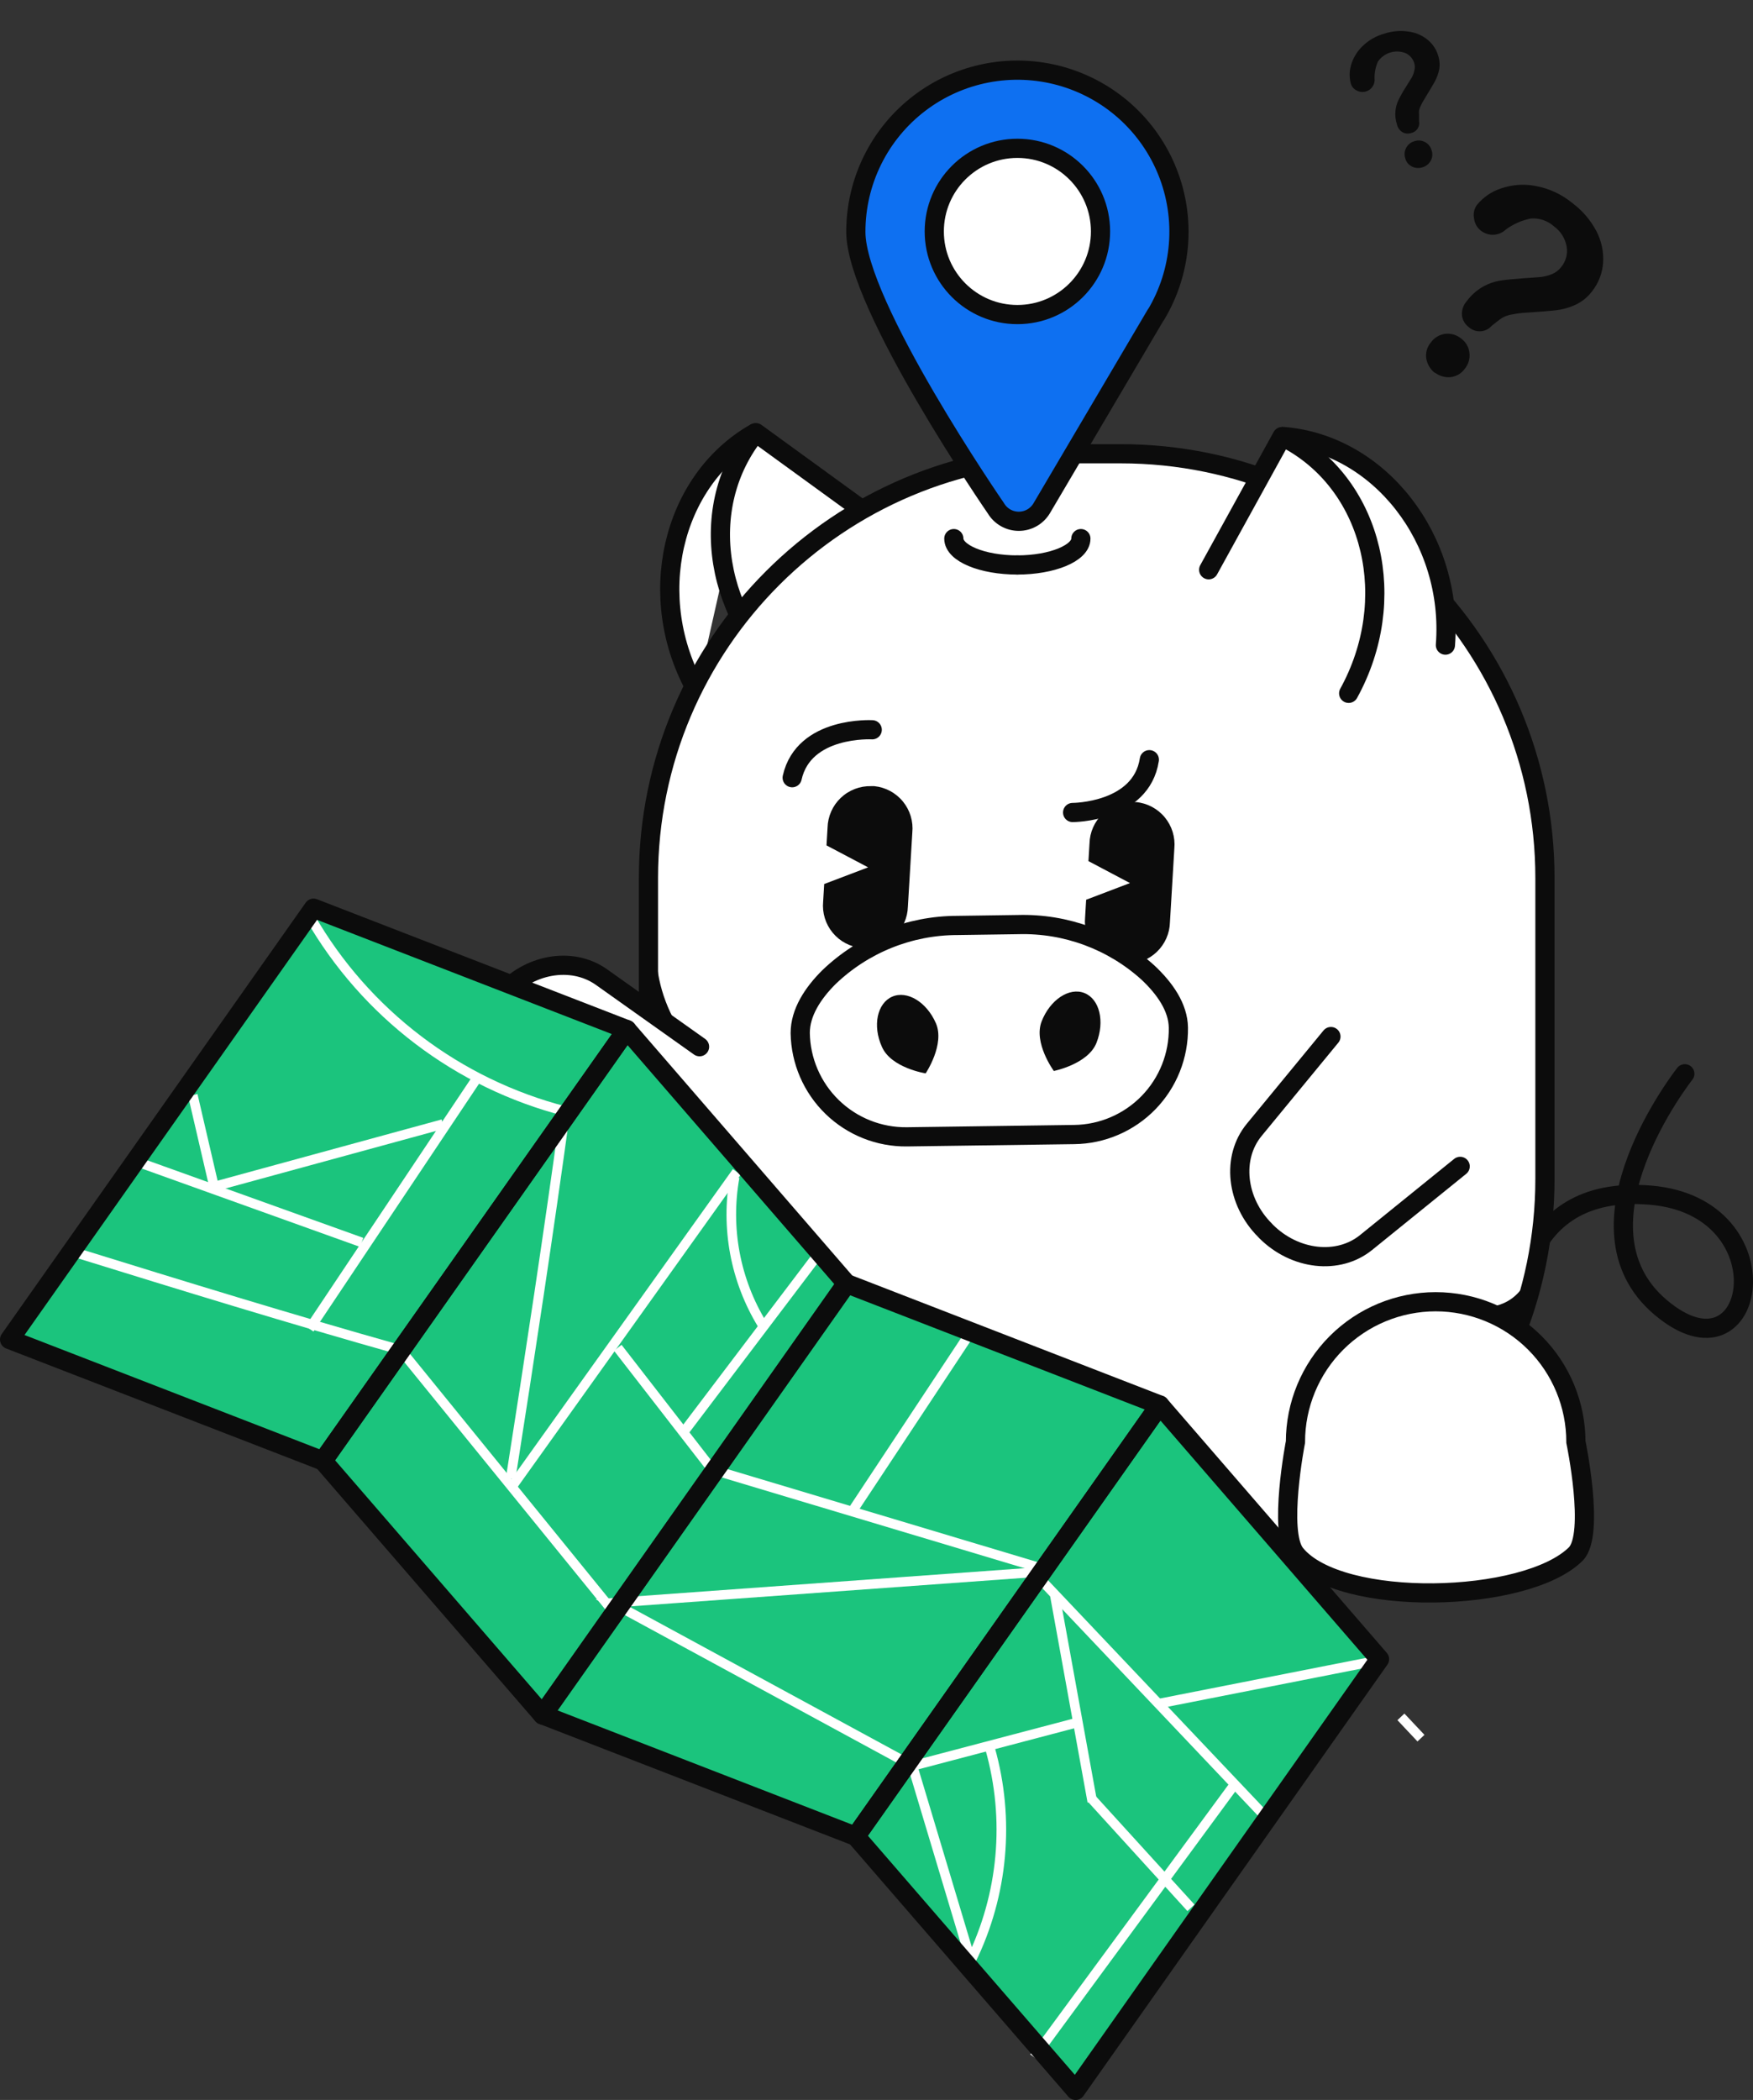 <svg width="248" height="297" viewBox="0 0 248 297" fill="none" xmlns="http://www.w3.org/2000/svg">
<rect x="0" y="0" width="248" height="297" fill="#333333" stroke="none"/>
<g clip-path="url(#clip0_82_784)">
<path d="M214.726 186.655C214.726 186.655 214.021 167.401 233.472 169.029C252.924 170.656 248.597 196.418 234.951 184.92C221.305 173.422 238.356 151.863 238.356 151.863" stroke="#0C0C0C" stroke-width="2.715" stroke-linecap="round" stroke-linejoin="round"/>
<path d="M125.173 219.767C118.16 226.777 91.723 227.482 85.497 219.767C83.001 216.689 85.497 203.943 85.497 203.943C85.497 198.685 87.586 193.641 91.305 189.921C95.023 186.201 100.068 184.11 105.328 184.106C110.592 184.106 115.639 186.196 119.361 189.916C123.083 193.637 125.173 198.682 125.173 203.943C125.173 203.943 127.995 216.947 125.173 219.767Z" fill="white" stroke="#0C0C0C" stroke-width="2.715" stroke-miterlimit="10"/>
<path d="M106.793 61.247C94.952 68.026 91.113 84.609 98.573 97.707L106.793 61.247Z" fill="white"/>
<path d="M106.793 61.247C94.952 68.026 91.113 84.609 98.573 97.707" stroke="#0C0C0C" stroke-width="2.715" stroke-miterlimit="10" stroke-linecap="round"/>
<path d="M124.332 73.83L106.929 61.193C106.683 61.474 106.452 61.768 106.237 62.074C98.248 73.084 101.652 89.192 113.86 98.06" fill="white"/>
<path d="M124.332 73.83L106.929 61.193C106.683 61.474 106.452 61.768 106.237 62.074C98.248 73.084 101.652 89.192 113.86 98.06" stroke="#0C0C0C" stroke-width="2.715" stroke-linecap="round" stroke-linejoin="round"/>
<path d="M218.565 166.737V124.175C218.565 91.038 191.692 64.175 158.542 64.175H151.76C118.61 64.175 91.737 91.038 91.737 124.175V166.737C91.737 199.874 118.61 226.736 151.76 226.736H158.542C191.692 226.736 218.565 199.874 218.565 166.737Z" fill="white" stroke="#0C0C0C" stroke-width="2.715" stroke-miterlimit="10" stroke-linecap="round"/>
<path d="M181.52 61.735C195.085 62.792 205.652 76.202 204.485 91.24L181.52 61.735Z" fill="white"/>
<path d="M181.52 61.735C195.085 62.792 205.652 76.202 204.485 91.24" stroke="#0C0C0C" stroke-width="2.715" stroke-miterlimit="10" stroke-linecap="round"/>
<path d="M170.994 80.582L181.371 61.748C181.711 61.897 182.041 62.064 182.361 62.25C194.298 68.813 198.069 84.853 190.798 98.06" fill="white"/>
<path d="M170.994 80.582L181.371 61.748C181.711 61.897 182.041 62.064 182.361 62.25C194.298 68.813 198.069 84.853 190.798 98.06" stroke="#0C0C0C" stroke-width="2.715" stroke-linecap="round" stroke-linejoin="round"/>
<path d="M166.138 119.985L165.514 130.439C165.472 132.029 164.801 133.537 163.65 134.635C162.499 135.732 160.96 136.33 159.369 136.297H158.935C158.148 136.225 157.382 135.999 156.683 135.631C155.983 135.262 155.364 134.759 154.859 134.151C154.355 133.542 153.976 132.84 153.745 132.084C153.513 131.328 153.433 130.534 153.51 129.748L153.659 127.253L159.858 124.893L153.984 121.788L154.134 119.294C154.173 117.705 154.84 116.197 155.989 115.099C157.138 114.001 158.676 113.403 160.265 113.436H160.699C162.289 113.584 163.755 114.357 164.775 115.585C165.795 116.813 166.285 118.396 166.138 119.985Z" fill="#0C0C0C"/>
<path d="M129.066 117.761L128.442 128.202C128.403 129.794 127.735 131.306 126.583 132.406C125.431 133.506 123.89 134.106 122.298 134.073H121.877C121.09 134 120.326 133.772 119.627 133.403C118.928 133.035 118.309 132.532 117.805 131.923C117.301 131.315 116.922 130.613 116.69 129.858C116.458 129.104 116.377 128.31 116.451 127.524L116.601 125.029L122.813 122.67L116.926 119.565L117.075 117.07C117.093 116.278 117.267 115.497 117.587 114.773C117.906 114.048 118.366 113.394 118.94 112.847C119.513 112.3 120.188 111.872 120.928 111.587C121.667 111.302 122.455 111.165 123.247 111.185H123.681C124.467 111.263 125.23 111.495 125.925 111.868C126.621 112.241 127.237 112.747 127.737 113.358C128.237 113.968 128.612 114.672 128.84 115.427C129.068 116.183 129.145 116.976 129.066 117.761Z" fill="#0C0C0C"/>
<path d="M151.746 114.914C151.746 114.914 161.445 114.914 162.598 107.443" stroke="#0C0C0C" stroke-width="2.715" stroke-miterlimit="10" stroke-linecap="round"/>
<path d="M123.396 103.212C123.396 103.212 113.711 102.656 112.07 109.992" stroke="#0C0C0C" stroke-width="2.715" stroke-miterlimit="10" stroke-linecap="round"/>
<path d="M113.209 146.1C113.209 143.226 114.959 140.5 117.279 138.195C122.165 133.511 128.671 130.893 135.442 130.887L144.028 130.765C150.795 130.578 157.373 133.006 162.394 137.544C164.795 139.795 166.667 142.466 166.708 145.341C166.735 147.3 166.375 149.244 165.65 151.064C164.925 152.884 163.849 154.543 162.482 155.947C161.115 157.351 159.485 158.472 157.685 159.246C155.885 160.021 153.95 160.433 151.99 160.459L128.307 160.785C124.359 160.832 120.553 159.313 117.723 156.56C114.893 153.808 113.27 150.046 113.209 146.1Z" fill="white" stroke="#0C0C0C" stroke-width="2.715" stroke-miterlimit="10"/>
<path d="M124.766 148.053C123.41 145.056 124.102 141.883 126.218 140.961C128.334 140.039 131.101 141.72 132.403 144.717C133.705 147.714 130.952 151.808 130.952 151.808C130.952 151.808 126.069 151.049 124.766 148.053Z" fill="#0C0C0C"/>
<path d="M155.124 147.483C156.317 144.446 155.558 141.3 153.415 140.446C151.271 139.592 148.559 141.395 147.365 144.446C146.171 147.497 149.088 151.469 149.088 151.469C149.088 151.469 153.93 150.507 155.124 147.483Z" fill="#0C0C0C"/>
<path d="M163.52 44.504L147.365 71.893C147.03 72.452 146.556 72.915 145.989 73.236C145.422 73.557 144.781 73.726 144.13 73.726C143.478 73.726 142.837 73.557 142.27 73.236C141.703 72.915 141.229 72.452 140.895 71.893C140.895 71.893 121.077 43.148 121.077 32.802C121.072 29.279 121.882 25.802 123.444 22.644C125.006 19.486 127.277 16.732 130.081 14.597C132.884 12.461 136.144 11.003 139.604 10.336C143.065 9.669 146.633 9.811 150.03 10.75C153.426 11.69 156.56 13.402 159.185 15.753C161.81 18.104 163.855 21.03 165.161 24.302C166.468 27.574 166.999 31.104 166.715 34.615C166.43 38.127 165.337 41.525 163.52 44.544V44.504Z" fill="#0E70F1" stroke="#0C0C0C" stroke-width="2.715" stroke-linecap="round" stroke-linejoin="round"/>
<path d="M143.933 44.49C150.428 44.49 155.693 39.227 155.693 32.734C155.693 26.242 150.428 20.978 143.933 20.978C137.438 20.978 132.173 26.242 132.173 32.734C132.173 39.227 137.438 44.49 143.933 44.49Z" fill="white" stroke="#0C0C0C" stroke-width="2.715" stroke-linecap="round" stroke-linejoin="round"/>
<path d="M143.92 79.904C138.968 79.904 134.94 78.236 134.94 76.175" stroke="#0C0C0C" stroke-width="2.715" stroke-linecap="round" stroke-linejoin="round"/>
<path d="M152.913 76.175C152.913 78.236 148.843 79.904 143.919 79.904" stroke="#0C0C0C" stroke-width="2.715" stroke-linecap="round" stroke-linejoin="round"/>
<path d="M208.942 28.987C209.827 27.9 211.006 27.091 212.337 26.654C213.908 26.111 215.593 25.989 217.225 26.3C219.131 26.642 220.917 27.467 222.414 28.695C223.852 29.761 225.031 31.137 225.862 32.721C226.577 34.106 226.899 35.66 226.791 37.214C226.682 38.657 226.146 40.036 225.251 41.174C224.623 42.023 223.789 42.697 222.827 43.133C221.971 43.522 221.059 43.774 220.125 43.881C219.215 43.989 217.657 44.108 215.418 44.253C214.911 44.297 214.408 44.37 213.911 44.475C213.556 44.528 213.209 44.627 212.88 44.771C212.618 44.887 212.371 45.034 212.144 45.21C211.916 45.376 211.546 45.666 211.012 46.101C210.814 46.325 210.573 46.506 210.303 46.636C210.034 46.765 209.742 46.841 209.444 46.857C209.145 46.873 208.847 46.831 208.565 46.731C208.284 46.632 208.024 46.478 207.803 46.278C207.538 46.083 207.315 45.837 207.148 45.554C206.98 45.271 206.871 44.958 206.827 44.632C206.794 44.258 206.84 43.88 206.96 43.524C207.08 43.168 207.274 42.841 207.527 42.564C208.663 41.029 210.353 39.998 212.237 39.688C213.083 39.558 214.177 39.455 215.499 39.357C216.821 39.26 217.503 39.232 218.039 39.17C218.582 39.099 219.112 38.955 219.616 38.743C220.12 38.527 220.559 38.181 220.886 37.74C221.213 37.337 221.449 36.868 221.577 36.365C221.705 35.862 221.723 35.338 221.628 34.828C221.418 33.701 220.784 32.698 219.855 32.025C219.409 31.622 218.884 31.314 218.314 31.122C217.744 30.929 217.14 30.856 216.54 30.907C215.291 31.166 214.111 31.684 213.076 32.428C212.615 32.879 212.01 33.151 211.368 33.196C210.726 33.242 210.088 33.057 209.57 32.676C209.284 32.468 209.044 32.202 208.867 31.895C208.69 31.589 208.578 31.249 208.539 30.897C208.467 30.569 208.466 30.228 208.535 29.899C208.605 29.569 208.743 29.258 208.942 28.987ZM202.995 52.742C202.368 52.253 201.938 51.554 201.786 50.774C201.714 50.357 201.735 49.93 201.848 49.523C201.961 49.115 202.163 48.738 202.44 48.418C202.673 48.093 202.97 47.818 203.314 47.612C203.657 47.405 204.038 47.271 204.435 47.217C204.841 47.167 205.252 47.201 205.644 47.316C206.036 47.431 206.4 47.625 206.715 47.886C207.04 48.12 207.312 48.42 207.513 48.767C207.714 49.113 207.839 49.498 207.881 49.897C207.932 50.295 207.901 50.699 207.79 51.085C207.679 51.471 207.491 51.83 207.236 52.141C206.996 52.483 206.683 52.768 206.321 52.977C205.958 53.186 205.554 53.313 205.138 53.35C204.373 53.395 203.618 53.166 203.008 52.703L202.995 52.742Z" fill="#0C0C0C"/>
<path d="M191.12 11.882C190.877 11.027 190.877 10.121 191.12 9.265C191.406 8.233 191.964 7.297 192.735 6.553C193.608 5.688 194.693 5.067 195.882 4.75C196.97 4.392 198.126 4.295 199.259 4.465C200.256 4.589 201.197 4.993 201.972 5.631C202.688 6.211 203.209 6.997 203.464 7.882C203.672 8.521 203.719 9.201 203.6 9.862C203.475 10.443 203.269 11.005 202.989 11.53C202.704 12.031 202.203 12.886 201.457 14.106C201.276 14.387 201.117 14.682 200.982 14.987C200.877 15.194 200.8 15.412 200.751 15.638C200.738 15.819 200.738 16 200.751 16.18C200.751 16.343 200.751 16.655 200.751 17.089C200.793 17.274 200.798 17.466 200.765 17.653C200.733 17.84 200.663 18.019 200.561 18.179C200.459 18.339 200.326 18.477 200.17 18.586C200.014 18.694 199.838 18.771 199.652 18.811C199.455 18.877 199.247 18.903 199.039 18.887C198.832 18.87 198.63 18.812 198.445 18.716C198.24 18.597 198.061 18.437 197.921 18.246C197.781 18.054 197.682 17.836 197.631 17.604C197.426 16.989 197.352 16.338 197.414 15.692C197.47 15.142 197.622 14.605 197.862 14.106C198.172 13.486 198.516 12.884 198.893 12.303C199.286 11.679 199.571 11.218 199.734 10.947C199.899 10.645 200.018 10.321 200.087 9.984C200.181 9.652 200.181 9.299 200.087 8.967C199.999 8.65 199.843 8.356 199.629 8.105C199.416 7.855 199.151 7.654 198.852 7.516C198.163 7.243 197.402 7.211 196.693 7.425C195.984 7.64 195.368 8.087 194.946 8.696C194.614 9.433 194.447 10.233 194.457 11.041C194.515 11.444 194.428 11.855 194.212 12.2C193.996 12.545 193.665 12.802 193.277 12.926C193.054 12.999 192.818 13.025 192.585 13.002C192.351 12.979 192.125 12.907 191.921 12.791C191.734 12.7 191.567 12.572 191.43 12.416C191.292 12.261 191.187 12.079 191.12 11.882ZM201.239 23.665C200.757 23.818 200.234 23.784 199.775 23.57C199.532 23.455 199.318 23.287 199.149 23.078C198.979 22.869 198.86 22.625 198.798 22.363C198.717 22.12 198.689 21.863 198.714 21.608C198.74 21.354 198.819 21.107 198.947 20.885C199.07 20.659 199.239 20.461 199.442 20.302C199.645 20.144 199.878 20.028 200.127 19.963C200.37 19.883 200.626 19.854 200.881 19.877C201.135 19.901 201.382 19.976 201.606 20.099C201.831 20.217 202.029 20.38 202.188 20.578C202.347 20.777 202.463 21.006 202.528 21.252C202.618 21.502 202.651 21.77 202.625 22.034C202.599 22.299 202.515 22.555 202.379 22.784C202.126 23.213 201.718 23.528 201.239 23.665Z" fill="#0C0C0C"/>
<path d="M222.946 219.767C215.934 226.777 189.51 227.482 183.27 219.767C180.788 216.689 183.27 203.943 183.27 203.943C183.27 198.685 185.359 193.641 189.078 189.921C192.797 186.201 197.841 184.11 203.102 184.106C208.365 184.106 213.412 186.196 217.134 189.916C220.856 193.637 222.946 198.682 222.946 203.943C222.946 203.943 225.659 216.947 222.946 219.767Z" fill="white" stroke="#0C0C0C" stroke-width="2.715" stroke-miterlimit="10"/>
<path d="M81.957 167.564L70.264 155.063C66.805 151.361 67.036 145.205 70.807 140.853L70.969 140.676C74.754 136.297 80.858 135.253 85.022 138.141L98.967 148.039" fill="white"/>
<path d="M81.957 167.564L70.264 155.063C66.805 151.361 67.036 145.205 70.807 140.853L70.969 140.676C74.754 136.297 80.858 135.253 85.022 138.141L98.967 148.039" stroke="#0C0C0C" stroke-width="2.715" stroke-linecap="round" stroke-linejoin="round"/>
<path d="M164.064 198.696L119.762 181.544L88.672 145.612L44.357 128.432L1.357 189.435L45.686 206.615L76.749 242.533L76.776 242.56L76.79 242.546L121.064 259.699L152.168 295.644L195.154 234.641L164.064 198.696Z" fill="#1BC47D"/>
<path d="M10.77 177.178C25.827 181.842 40.897 186.493 56.686 190.94L86.637 227.794" stroke="white" stroke-width="1.357" stroke-miterlimit="10"/>
<path d="M72.448 210.235L104.23 165.747" stroke="white" stroke-width="1.357" stroke-miterlimit="10"/>
<path d="M87.396 190.615L100.459 207.455" stroke="white" stroke-width="1.357" stroke-miterlimit="10"/>
<path d="M96.688 202.574L115.502 177.734L117.13 178.574L117.374 179.659" stroke="white" stroke-width="1.357" stroke-miterlimit="10"/>
<path d="M158.461 164.066L156.263 164.799" stroke="white" stroke-width="1.357" stroke-miterlimit="10"/>
<path d="M72.245 209.096C74.957 191.835 77.589 174.574 79.976 157.164C72.44 155.223 65.367 151.798 59.172 147.09C52.976 142.383 47.782 136.487 43.895 129.748" stroke="white" stroke-width="1.357" stroke-miterlimit="10"/>
<path d="M43.786 187.944L67.388 152.622" stroke="white" stroke-width="1.357" stroke-miterlimit="10"/>
<path d="M19.248 164.256L51.165 175.713" stroke="white" stroke-width="1.357" stroke-miterlimit="10"/>
<path d="M103.931 166.479C102.639 173.66 104.024 181.064 107.824 187.293" stroke="white" stroke-width="1.357" stroke-miterlimit="10"/>
<path d="M206.574 164.961L193.267 175.727C189.333 178.913 183.202 178.235 179.119 174.167L178.957 173.991C174.887 169.923 174.195 163.727 177.437 159.795L188.289 146.602" fill="white"/>
<path d="M206.574 164.961L193.267 175.727C189.333 178.913 183.202 178.235 179.119 174.167L178.957 173.991C174.887 169.923 174.195 163.727 177.437 159.795L188.289 146.602" stroke="#0C0C0C" stroke-width="2.715" stroke-linecap="round" stroke-linejoin="round"/>
<path d="M30.1 167.876L62.654 158.981" stroke="white" stroke-width="1.357" stroke-miterlimit="10"/>
<path d="M30.33 168.025L27.278 154.886" stroke="white" stroke-width="1.357" stroke-miterlimit="10"/>
<path d="M102.005 208.215L147.46 221.841" stroke="white" stroke-width="1.357" stroke-miterlimit="10"/>
<path d="M201.026 245.828L198.191 242.818" stroke="white" stroke-width="1.357" stroke-miterlimit="10"/>
<path d="M146.985 223.13L179.241 257.163" stroke="white" stroke-width="1.357" stroke-miterlimit="10"/>
<path d="M154.486 254.451L168.485 269.827" stroke="white" stroke-width="1.357" stroke-miterlimit="10"/>
<path d="M174.779 252.201L146.293 290.953" stroke="white" stroke-width="1.357" stroke-miterlimit="10"/>
<path d="M164.076 240.919L194.556 234.913" stroke="white" stroke-width="1.357" stroke-miterlimit="10"/>
<path d="M149.237 225.665L154.527 254.817" stroke="white" stroke-width="1.357" stroke-miterlimit="10"/>
<path d="M128.876 249.814L151.936 243.74" stroke="white" stroke-width="1.357" stroke-miterlimit="10"/>
<path d="M140.067 247.292C142.903 257.286 141.937 267.975 137.354 277.299L129.093 249.746L86.636 226.696L146.361 222.37" stroke="white" stroke-width="1.357" stroke-miterlimit="10"/>
<path d="M137.49 188.161L120.507 213.828" stroke="white" stroke-width="1.357" stroke-miterlimit="10"/>
<path d="M1.357 189.449L44.357 128.446L88.672 145.612L45.686 206.615L1.357 189.449Z" stroke="#0C0C0C" stroke-width="2.715" stroke-linecap="round" stroke-linejoin="round"/>
<path d="M76.775 242.56L119.775 181.557L88.671 145.612L45.685 206.615L76.775 242.56Z" stroke="#0C0C0C" stroke-width="2.715" stroke-linecap="round" stroke-linejoin="round"/>
<path d="M76.748 242.533L119.734 181.53L164.063 198.71L121.063 259.712L76.748 242.533Z" stroke="#0C0C0C" stroke-width="2.715" stroke-linecap="round" stroke-linejoin="round"/>
<path d="M152.167 295.644L195.166 234.655L164.063 198.71L121.063 259.712L152.167 295.644Z" stroke="#0C0C0C" stroke-width="2.715" stroke-linecap="round" stroke-linejoin="round"/>
<path d="M92.822 135.185C93.056 139.632 94.668 143.897 97.434 147.388L93.365 144.364C93.039 144.091 92.782 143.745 92.615 143.354C92.447 142.963 92.374 142.538 92.401 142.114C92.469 139.524 92.727 137.843 92.822 135.185Z" fill="#0C0C0C"/>
<path d="M210.643 184.825C211.753 184.746 212.822 184.372 213.74 183.743C214.658 183.114 215.391 182.252 215.866 181.245C216.064 182.527 215.981 183.836 215.621 185.083C215.417 185.713 215.026 186.267 214.501 186.671C213.975 187.075 213.34 187.311 212.678 187.347C211.335 187.306 210.155 185.761 210.643 184.825Z" fill="#0C0C0C"/>
</g>
<defs>
<clipPath id="clip0_82_784">
<rect width="248" height="297" fill="white"/>
</clipPath>
</defs>
</svg>
